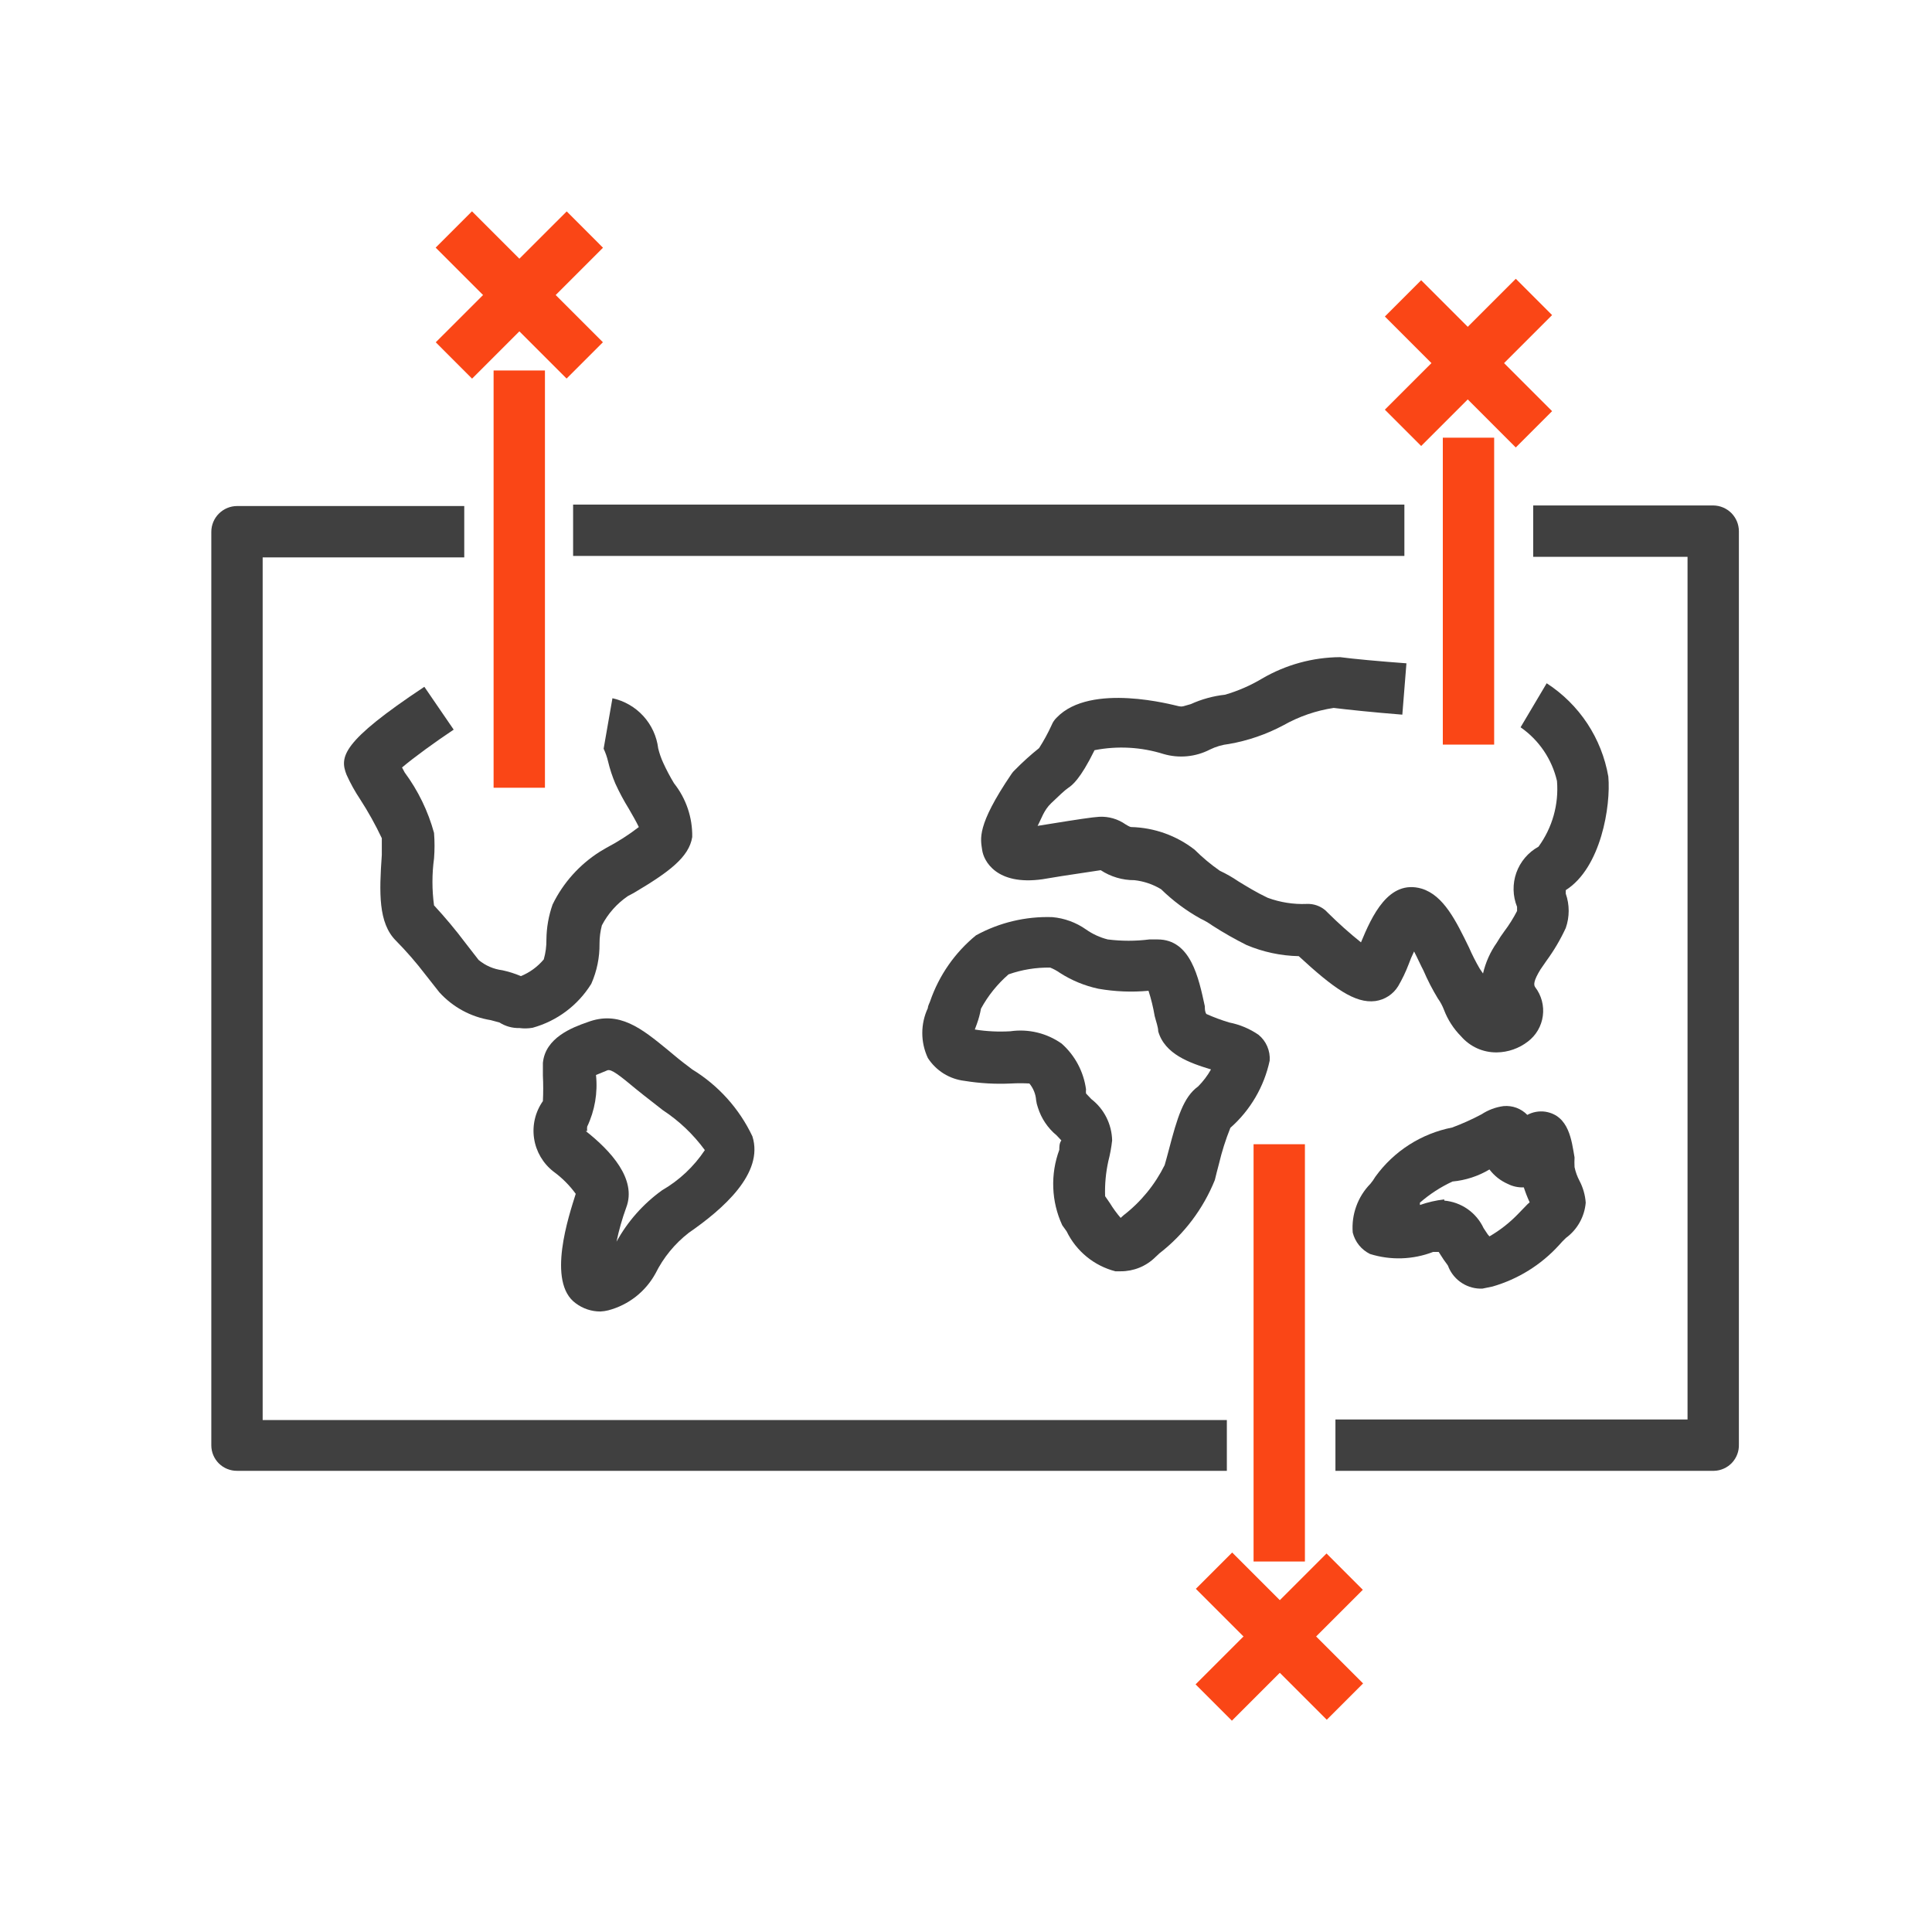 <svg width="64" height="64" viewBox="0 0 64 64" fill="none" xmlns="http://www.w3.org/2000/svg">
<path d="M17.206 34.055C16.973 34.062 16.742 33.997 16.545 33.871L16.254 33.793C15.598 33.688 14.998 33.362 14.553 32.87L14.086 32.277C13.786 31.884 13.461 31.511 13.114 31.159C12.531 30.576 12.56 29.575 12.648 28.321C12.648 28.116 12.648 27.844 12.648 27.767C12.437 27.32 12.196 26.888 11.928 26.474C11.757 26.218 11.608 25.948 11.481 25.667C11.248 25.074 11.306 24.578 14.057 22.751L15.029 24.17C14.417 24.578 13.707 25.093 13.318 25.424L13.406 25.589C13.851 26.191 14.181 26.87 14.378 27.592C14.4 27.873 14.4 28.156 14.378 28.437C14.308 28.953 14.308 29.476 14.378 29.992C14.746 30.389 15.093 30.804 15.418 31.237L15.855 31.8C16.079 31.987 16.353 32.105 16.642 32.141C16.852 32.186 17.057 32.251 17.255 32.335C17.549 32.215 17.809 32.025 18.013 31.781C18.075 31.566 18.104 31.343 18.101 31.12C18.105 30.726 18.174 30.335 18.305 29.963C18.654 29.246 19.196 28.641 19.87 28.214L20.084 28.087C20.462 27.889 20.824 27.658 21.162 27.397C21.085 27.232 20.939 26.979 20.832 26.794C20.666 26.526 20.516 26.246 20.385 25.959C20.283 25.72 20.202 25.473 20.142 25.22C20.108 25.076 20.059 24.936 19.996 24.802L20.288 23.13C20.681 23.216 21.039 23.422 21.311 23.72C21.582 24.017 21.755 24.392 21.804 24.792C21.844 24.956 21.899 25.115 21.969 25.268C22.076 25.502 22.196 25.729 22.329 25.949C22.729 26.454 22.942 27.083 22.931 27.728C22.825 28.398 22.154 28.894 20.987 29.584L20.803 29.681C20.439 29.929 20.141 30.263 19.938 30.653C19.886 30.85 19.86 31.053 19.86 31.256C19.866 31.714 19.773 32.169 19.588 32.588C19.147 33.302 18.453 33.822 17.644 34.046C17.499 34.071 17.352 34.075 17.206 34.055V34.055Z" fill="#404040"/>
<path d="M19.889 43.445C19.594 43.446 19.308 43.35 19.072 43.173C18.1 42.473 18.849 40.257 19.072 39.547C18.866 39.264 18.617 39.015 18.334 38.809C17.987 38.539 17.757 38.146 17.692 37.712C17.627 37.278 17.731 36.835 17.984 36.476C17.998 36.194 17.998 35.912 17.984 35.63C17.984 35.445 17.984 35.3 17.984 35.212C18.061 34.376 18.956 34.036 19.461 33.861C20.511 33.462 21.259 34.075 22.115 34.775L22.348 34.969C22.533 35.125 22.737 35.28 22.931 35.426C23.797 35.955 24.49 36.725 24.924 37.642C25.313 38.867 23.952 40.053 22.814 40.84C22.352 41.199 21.977 41.657 21.716 42.181C21.552 42.481 21.329 42.744 21.06 42.955C20.791 43.165 20.482 43.319 20.151 43.406C20.065 43.428 19.977 43.441 19.889 43.445V43.445ZM19.403 37.467C20.229 38.118 21.104 39.061 20.744 40.004C20.61 40.372 20.503 40.748 20.423 41.132C20.793 40.46 21.308 39.879 21.93 39.431C22.499 39.102 22.985 38.646 23.349 38.099C22.968 37.579 22.498 37.131 21.959 36.777L21.337 36.291L21.094 36.097C20.511 35.611 20.248 35.407 20.122 35.455L19.743 35.611C19.805 36.197 19.704 36.789 19.451 37.321C19.445 37.37 19.445 37.419 19.451 37.467H19.403Z" fill="#404040"/>
<path d="M46.522 16.715H18.985V18.416H46.522V16.715Z" fill="#404040"/>
<path d="M56.777 48.723H44.238V47.022H55.902V18.445H50.789V16.744H56.757C56.982 16.747 57.197 16.838 57.356 16.998C57.514 17.158 57.603 17.374 57.603 17.599V47.848C57.607 47.96 57.588 48.072 57.549 48.176C57.509 48.281 57.449 48.377 57.373 48.458C57.296 48.54 57.203 48.605 57.101 48.65C56.999 48.696 56.889 48.721 56.777 48.723V48.723Z" fill="#404040"/>
<path d="M40.641 48.723H7.855C7.744 48.724 7.633 48.703 7.529 48.661C7.425 48.62 7.331 48.557 7.251 48.479C7.172 48.4 7.108 48.306 7.065 48.203C7.022 48.1 7 47.989 7 47.877V17.619C7 17.392 7.09 17.174 7.251 17.014C7.411 16.854 7.629 16.763 7.855 16.763H15.379V18.464H8.701V47.041H40.641V48.723Z" fill="#404040"/>
<path d="M49.107 42.687C48.872 42.697 48.639 42.635 48.44 42.51C48.24 42.385 48.083 42.203 47.989 41.987C47.981 41.951 47.964 41.918 47.941 41.89C47.864 41.79 47.793 41.686 47.727 41.579L47.659 41.472H47.474C46.805 41.73 46.069 41.754 45.384 41.54C45.243 41.471 45.118 41.371 45.019 41.249C44.92 41.126 44.849 40.983 44.811 40.83C44.787 40.535 44.827 40.239 44.928 39.96C45.028 39.682 45.187 39.428 45.394 39.217C45.455 39.144 45.511 39.066 45.559 38.983C46.17 38.135 47.08 37.551 48.106 37.35C48.439 37.226 48.764 37.08 49.078 36.913C49.297 36.769 49.547 36.675 49.807 36.641V36.641C49.952 36.628 50.097 36.647 50.234 36.697C50.37 36.748 50.493 36.828 50.594 36.932C50.776 36.835 50.983 36.798 51.187 36.826C51.984 36.952 52.062 37.798 52.159 38.342C52.153 38.449 52.153 38.556 52.159 38.663C52.193 38.822 52.248 38.976 52.325 39.12C52.441 39.343 52.511 39.588 52.529 39.839C52.51 40.069 52.442 40.291 52.329 40.493C52.217 40.694 52.063 40.869 51.877 41.005C51.795 41.081 51.717 41.163 51.644 41.248C51.05 41.901 50.286 42.375 49.438 42.619L49.107 42.687ZM47.843 39.771C48.122 39.796 48.388 39.893 48.617 40.053C48.846 40.214 49.028 40.431 49.146 40.684L49.282 40.889L49.34 40.957C49.7 40.748 50.027 40.49 50.312 40.189L50.604 39.888L50.672 39.829C50.598 39.668 50.533 39.502 50.478 39.333C50.292 39.342 50.108 39.301 49.943 39.217C49.705 39.112 49.498 38.948 49.34 38.74C48.967 38.963 48.548 39.099 48.116 39.139C47.725 39.32 47.362 39.556 47.037 39.839C47.037 39.839 47.037 39.888 47.037 39.917C47.298 39.825 47.569 39.763 47.843 39.732V39.771ZM46.075 40.072L47.124 39.742L46.075 40.072ZM47.153 39.45V37.769H47.27L47.153 39.45Z" fill="#404040"/>
<path d="M37.123 42.113H36.948C36.599 42.023 36.274 41.858 35.996 41.63C35.717 41.401 35.491 41.115 35.334 40.791L35.188 40.587C35.008 40.198 34.907 39.777 34.891 39.348C34.874 38.919 34.942 38.492 35.091 38.089C35.091 37.992 35.091 37.866 35.159 37.778L35.004 37.613C34.711 37.372 34.495 37.051 34.382 36.69C34.353 36.611 34.334 36.529 34.323 36.447C34.309 36.243 34.23 36.049 34.1 35.892C33.899 35.881 33.698 35.881 33.497 35.892C32.98 35.917 32.462 35.888 31.952 35.805C31.706 35.776 31.469 35.694 31.259 35.563C31.049 35.431 30.87 35.255 30.736 35.047C30.615 34.788 30.552 34.506 30.552 34.221C30.552 33.935 30.615 33.653 30.736 33.395C30.736 33.317 30.805 33.2 30.814 33.161C31.108 32.309 31.633 31.555 32.331 30.984C33.104 30.56 33.977 30.352 34.858 30.381C35.26 30.416 35.646 30.557 35.976 30.79C36.193 30.942 36.437 31.055 36.695 31.12C37.153 31.178 37.617 31.178 38.075 31.12H38.347C39.446 31.12 39.708 32.393 39.912 33.336C39.912 33.424 39.912 33.511 39.961 33.589C40.207 33.699 40.461 33.793 40.719 33.871C41.068 33.939 41.398 34.078 41.691 34.279C41.816 34.382 41.915 34.513 41.979 34.662C42.043 34.811 42.071 34.973 42.06 35.134C41.876 35.996 41.419 36.777 40.758 37.36C40.602 37.749 40.475 38.148 40.379 38.556C40.33 38.74 40.282 38.925 40.243 39.09C39.856 40.049 39.222 40.888 38.406 41.52L38.27 41.647C37.964 41.948 37.552 42.115 37.123 42.113V42.113ZM36.608 39.625L36.763 39.849C36.869 40.023 36.989 40.189 37.123 40.344L37.22 40.257C37.794 39.813 38.259 39.245 38.581 38.595C38.629 38.439 38.668 38.274 38.717 38.099C38.999 37.02 39.203 36.34 39.689 35.99C39.856 35.822 40 35.632 40.116 35.426C39.407 35.212 38.581 34.92 38.367 34.162C38.367 34.026 38.299 33.851 38.25 33.657C38.202 33.374 38.134 33.094 38.046 32.821C37.491 32.872 36.932 32.849 36.384 32.753C35.931 32.656 35.5 32.478 35.111 32.228C35.011 32.157 34.903 32.099 34.79 32.053C34.32 32.045 33.853 32.121 33.41 32.277C33.04 32.598 32.73 32.983 32.496 33.414C32.465 33.586 32.42 33.755 32.36 33.919L32.292 34.104C32.681 34.166 33.075 34.185 33.468 34.162C34.066 34.076 34.675 34.222 35.169 34.571C35.611 34.963 35.897 35.501 35.976 36.087C35.971 36.132 35.971 36.178 35.976 36.223L36.151 36.408C36.361 36.57 36.532 36.778 36.651 37.015C36.77 37.252 36.835 37.513 36.841 37.778C36.815 38.011 36.773 38.242 36.714 38.468C36.631 38.848 36.595 39.236 36.608 39.625V39.625Z" fill="#404040"/>
<path d="M49.584 34.862C49.359 34.865 49.136 34.819 48.932 34.727C48.727 34.634 48.545 34.498 48.398 34.328C48.151 34.079 47.959 33.781 47.834 33.453C47.783 33.318 47.714 33.191 47.63 33.074C47.45 32.778 47.291 32.469 47.154 32.15C47.066 31.985 46.959 31.742 46.843 31.518C46.773 31.661 46.712 31.807 46.658 31.956C46.564 32.201 46.45 32.438 46.318 32.665C46.236 32.799 46.126 32.913 45.995 32.998C45.864 33.084 45.715 33.14 45.56 33.161C44.889 33.249 44.17 32.733 43.023 31.674C42.428 31.662 41.841 31.536 41.293 31.305C40.906 31.111 40.529 30.897 40.165 30.663C40.04 30.573 39.906 30.495 39.767 30.43C39.291 30.165 38.853 29.838 38.464 29.458C38.195 29.294 37.893 29.192 37.58 29.157C37.183 29.159 36.794 29.044 36.462 28.826L35.179 29.02L34.528 29.127C33.002 29.341 32.584 28.515 32.535 28.155C32.486 27.796 32.331 27.368 33.507 25.638C33.537 25.591 33.573 25.549 33.614 25.512C33.868 25.253 34.137 25.009 34.421 24.782C34.578 24.537 34.718 24.28 34.839 24.015C34.876 23.923 34.933 23.84 35.004 23.772C36.131 22.595 38.892 23.363 39.038 23.392C39.184 23.422 39.193 23.392 39.446 23.325C39.806 23.161 40.19 23.056 40.583 23.013C41.012 22.888 41.424 22.708 41.808 22.479C42.593 22.02 43.484 21.775 44.393 21.769C44.84 21.828 45.667 21.905 46.59 21.973L46.454 23.674C45.482 23.597 44.656 23.509 44.18 23.451C43.595 23.539 43.032 23.734 42.517 24.024C41.952 24.326 41.341 24.536 40.709 24.646C40.49 24.67 40.276 24.733 40.078 24.831C39.603 25.075 39.054 25.127 38.542 24.977C37.803 24.745 37.018 24.702 36.258 24.851C35.781 25.823 35.509 26.017 35.393 26.095C35.276 26.172 35.062 26.377 34.819 26.61C34.576 26.843 34.498 27.125 34.372 27.358L34.858 27.28C35.636 27.154 36.209 27.067 36.413 27.057C36.725 27.041 37.033 27.13 37.288 27.31C37.414 27.387 37.453 27.397 37.473 27.397C38.235 27.416 38.97 27.678 39.572 28.146C39.83 28.403 40.109 28.637 40.408 28.845C40.621 28.945 40.826 29.062 41.021 29.195C41.293 29.361 41.623 29.565 41.993 29.74C42.406 29.892 42.845 29.962 43.285 29.944C43.517 29.933 43.744 30.013 43.917 30.167L43.995 30.245C44.341 30.588 44.704 30.912 45.084 31.217C45.443 30.352 45.997 29.118 47.096 29.438C47.825 29.662 48.233 30.508 48.66 31.382C48.766 31.626 48.886 31.863 49.02 32.092L49.127 32.248C49.212 31.881 49.367 31.534 49.584 31.227C49.658 31.099 49.739 30.976 49.827 30.858C49.989 30.643 50.132 30.416 50.255 30.177V30.041C50.109 29.68 50.101 29.277 50.231 28.91C50.362 28.543 50.623 28.236 50.964 28.048C51.423 27.42 51.641 26.647 51.577 25.871C51.41 25.149 50.98 24.515 50.371 24.092L51.236 22.634C51.772 22.981 52.229 23.434 52.581 23.966C52.932 24.498 53.169 25.097 53.278 25.725C53.365 26.697 53.035 28.748 51.868 29.487V29.604C51.997 29.972 51.997 30.373 51.868 30.741C51.691 31.124 51.476 31.489 51.227 31.829L51.032 32.111C50.799 32.49 50.799 32.627 50.857 32.704C50.959 32.838 51.034 32.991 51.077 33.154C51.12 33.317 51.131 33.487 51.108 33.654C51.086 33.821 51.03 33.982 50.946 34.127C50.861 34.273 50.748 34.4 50.614 34.502C50.319 34.73 49.957 34.857 49.584 34.862Z" fill="#404040"/>
<path d="M18.052 12.273H16.351V26.095H18.052V12.273Z" fill="#FA4616"/>
<path d="M15.635 7L14.432 8.203L18.769 12.54L19.972 11.337L15.635 7Z" fill="#FA4616"/>
<path d="M18.773 7.003L14.435 11.339L15.638 12.543L19.975 8.206L18.773 7.003Z" fill="#FA4616"/>
<path d="M43.227 37.904H41.526V51.727H43.227V37.904Z" fill="#FA4616"/>
<path d="M40.817 51.429L39.614 52.632L43.951 56.969L45.154 55.766L40.817 51.429Z" fill="#FA4616"/>
<path d="M43.943 51.461L39.605 55.797L40.808 57L45.145 52.664L43.943 51.461Z" fill="#FA4616"/>
<path d="M49.496 14.499H47.795V24.666H49.496V14.499Z" fill="#FA4616"/>
<path d="M47.078 9.283L45.876 10.485L50.212 14.823L51.415 13.62L47.078 9.283Z" fill="#FA4616"/>
<path d="M50.213 9.235L45.875 13.571L47.078 14.774L51.415 10.438L50.213 9.235Z" fill="#FA4616"/>
</svg>
